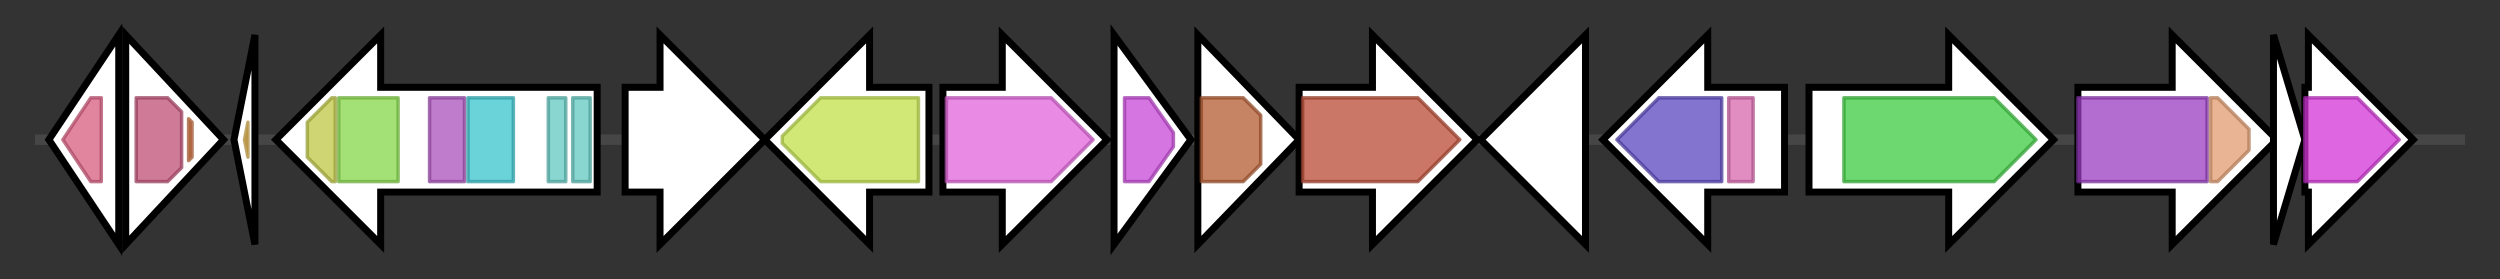 <svg version="1.1" baseProfile="full" xmlns="http://www.w3.org/2000/svg" width="715.867" height="80">
	<rect width="100%" height="100%" fill="#333333" stroke="none"/>
	<g>
		<line x1="10" y1="40.0" x2="705.867" y2="40.0" style="stroke:rgb(70,70,70); stroke-width:3 "/>
		<g>
			<title>cynT (AAC_00725)
Carbonic anhydrase</title>
			<polygon class="cynT (AAC_00725)
Carbonic anhydrase" points="14,40 34,10 34,70" fill="rgb(255,255,255)" fill-opacity="1.0" stroke="rgb(0,0,0)" stroke-width="2"  />
			<g>
				<title>Pro_CA (PF00484)
"Carbonic anhydrase"</title>
				<polygon class="PF00484" points="18,40 26,28 29,28 29,52 26,52" stroke-linejoin="round" width="14" height="24" fill="rgb(215,92,126)" stroke="rgb(172,73,100)" stroke-width="1" opacity="0.75" />
			</g>
		</g>
		<g>
			<title>mutY (AAC_00726)
Adenine DNA glycosylase</title>
			<polygon class="mutY (AAC_00726)
Adenine DNA glycosylase" points="36,10 64,40 36,70" fill="rgb(255,255,255)" fill-opacity="1.0" stroke="rgb(0,0,0)" stroke-width="2"  />
			<g>
				<title>HhH-GPD (PF00730)
"HhH-GPD superfamily base excision DNA repair protein"</title>
				<polygon class="PF00730" points="39,28 48,28 52,32 52,48 48,52 39,52" stroke-linejoin="round" width="13" height="24" fill="rgb(190,78,115)" stroke="rgb(152,62,92)" stroke-width="1" opacity="0.75" />
			</g>
			<g>
				<title>EndIII_4Fe-2S (PF10576)
"Iron-sulfur binding domain of endonuclease III"</title>
				<polygon class="PF10576" points="54,34 55,35 55,45 54,46" stroke-linejoin="round" width="1" height="24" fill="rgb(203,113,64)" stroke="rgb(162,90,51)" stroke-width="1" opacity="0.75" />
			</g>
		</g>
		<g>
			<title> (AAC_00727)
hypothetical protein</title>
			<polygon class=" (AAC_00727)
hypothetical protein" points="67,40 73,10 73,70" fill="rgb(255,255,255)" fill-opacity="1.0" stroke="rgb(0,0,0)" stroke-width="2"  />
			<g>
				<title>DUF4236 (PF14020)
"Protein of unknown function (DUF4236)"</title>
				<polygon class="PF14020" points="70,40 71,35 71,45" stroke-linejoin="round" width="4" height="24" fill="rgb(215,172,71)" stroke="rgb(172,137,56)" stroke-width="1" opacity="0.75" />
			</g>
		</g>
		<g>
			<title>clpC1 (AAC_00728)
ATP-dependent Clp protease ATP-binding subunit ClpC1</title>
			<polygon class="clpC1 (AAC_00728)
ATP-dependent Clp protease ATP-binding subunit ClpC1" points="171,25 109,25 109,10 79,40 109,70 109,55 171,55" fill="rgb(255,255,255)" fill-opacity="1.0" stroke="rgb(0,0,0)" stroke-width="2"  />
			<g>
				<title>ClpB_D2-small (PF10431)
"C-terminal, D2-small domain, of ClpB protein"</title>
				<polygon class="PF10431" points="88,35 95,28 96,28 96,52 95,52 88,45" stroke-linejoin="round" width="8" height="24" fill="rgb(190,198,67)" stroke="rgb(152,158,53)" stroke-width="1" opacity="0.75" />
			</g>
			<g>
				<title>AAA_2 (PF07724)
"AAA domain (Cdc48 subfamily)"</title>
				<rect class="PF07724" x="97" y="28" stroke-linejoin="round" width="17" height="24" fill="rgb(132,215,72)" stroke="rgb(105,172,57)" stroke-width="1" opacity="0.75" />
			</g>
			<g>
				<title>AAA_lid_9 (PF17871)
"AAA lid domain"</title>
				<rect class="PF17871" x="123" y="28" stroke-linejoin="round" width="10" height="24" fill="rgb(169,81,187)" stroke="rgb(135,64,149)" stroke-width="1" opacity="0.75" />
			</g>
			<g>
				<title>AAA (PF00004)
"ATPase family associated with various cellular activities (AAA)"</title>
				<rect class="PF00004" x="134" y="28" stroke-linejoin="round" width="13" height="24" fill="rgb(57,194,204)" stroke="rgb(45,155,163)" stroke-width="1" opacity="0.75" />
			</g>
			<g>
				<title>Clp_N (PF02861)
"Clp amino terminal domain, pathogenicity island component"</title>
				<rect class="PF02861" x="157" y="28" stroke-linejoin="round" width="5" height="24" fill="rgb(97,199,190)" stroke="rgb(77,159,152)" stroke-width="1" opacity="0.75" />
			</g>
			<g>
				<title>Clp_N (PF02861)
"Clp amino terminal domain, pathogenicity island component"</title>
				<rect class="PF02861" x="164" y="28" stroke-linejoin="round" width="5" height="24" fill="rgb(97,199,190)" stroke="rgb(77,159,152)" stroke-width="1" opacity="0.75" />
			</g>
		</g>
		<g>
			<title> (AAC_00729)
hypothetical protein</title>
			<polygon class=" (AAC_00729)
hypothetical protein" points="179,25 189,25 189,10 219,40 189,70 189,55 179,55" fill="rgb(255,255,255)" fill-opacity="1.0" stroke="rgb(0,0,0)" stroke-width="2"  />
		</g>
		<g>
			<title>ribZ_1 (AAC_00730)
Riboflavin transporter RibZ</title>
			<polygon class="ribZ_1 (AAC_00730)
Riboflavin transporter RibZ" points="266,25 249,25 249,10 219,40 249,70 249,55 266,55" fill="rgb(255,255,255)" fill-opacity="1.0" stroke="rgb(0,0,0)" stroke-width="2"  />
			<g>
				<title>MFS_1 (PF07690)
"Major Facilitator Superfamily"</title>
				<polygon class="PF07690" points="224,39 235,28 263,28 263,52 235,52 224,41" stroke-linejoin="round" width="39" height="24" fill="rgb(193,224,74)" stroke="rgb(154,179,59)" stroke-width="1" opacity="0.75" />
			</g>
		</g>
		<g>
			<title>guaB1 (AAC_00731)
putative oxidoreductase</title>
			<polygon class="guaB1 (AAC_00731)
putative oxidoreductase" points="270,25 287,25 287,10 317,40 287,70 287,55 270,55" fill="rgb(255,255,255)" fill-opacity="1.0" stroke="rgb(0,0,0)" stroke-width="2"  />
			<g>
				<title>IMPDH (PF00478)
"IMP dehydrogenase / GMP reductase domain"</title>
				<polygon class="PF00478" points="271,28 301,28 313,40 301,52 271,52" stroke-linejoin="round" width="46" height="24" fill="rgb(225,99,218)" stroke="rgb(180,79,174)" stroke-width="1" opacity="0.75" />
			</g>
		</g>
		<g>
			<title> (AAC_00732)
hypothetical protein</title>
			<polygon class=" (AAC_00732)
hypothetical protein" points="319,10 341,40 319,70" fill="rgb(255,255,255)" fill-opacity="1.0" stroke="rgb(0,0,0)" stroke-width="2"  />
			<g>
				<title>Abi_2 (PF07751)
"Abi-like protein"</title>
				<polygon class="PF07751" points="322,28 329,28 336,38 336,42 329,52 322,52" stroke-linejoin="round" width="14" height="24" fill="rgb(198,71,214)" stroke="rgb(158,56,171)" stroke-width="1" opacity="0.75" />
			</g>
		</g>
		<g>
			<title>crtB (AAC_00733)
15-cis-phytoene synthase</title>
			<polygon class="crtB (AAC_00733)
15-cis-phytoene synthase" points="343,10 372,40 343,70" fill="rgb(255,255,255)" fill-opacity="1.0" stroke="rgb(0,0,0)" stroke-width="2"  />
			<g>
				<title>SQS_PSY (PF00494)
"Squalene/phytoene synthase"</title>
				<polygon class="PF00494" points="344,28 356,28 361,33 361,47 356,52 344,52" stroke-linejoin="round" width="17" height="24" fill="rgb(178,91,49)" stroke="rgb(142,72,39)" stroke-width="1" opacity="0.75" />
			</g>
		</g>
		<g>
			<title>crtN (AAC_00734)
Dehydrosqualene desaturase</title>
			<polygon class="crtN (AAC_00734)
Dehydrosqualene desaturase" points="372,25 393,25 393,10 423,40 393,70 393,55 372,55" fill="rgb(255,255,255)" fill-opacity="1.0" stroke="rgb(0,0,0)" stroke-width="2"  />
			<g>
				<title>Amino_oxidase (PF01593)
"Flavin containing amine oxidoreductase"</title>
				<polygon class="PF01593" points="373,28 406,28 418,40 406,52 373,52" stroke-linejoin="round" width="48" height="24" fill="rgb(184,74,52)" stroke="rgb(147,59,41)" stroke-width="1" opacity="0.75" />
			</g>
		</g>
		<g>
			<title> (AAC_00735)
hypothetical protein</title>
			<polygon class=" (AAC_00735)
hypothetical protein" points="454,25 454,25 454,10 424,40 454,70 454,55 454,55" fill="rgb(255,255,255)" fill-opacity="1.0" stroke="rgb(0,0,0)" stroke-width="2"  />
		</g>
		<g>
			<title>lysS1 (AAC_00736)
Lysine--tRNA ligase 1</title>
			<polygon class="lysS1 (AAC_00736)
Lysine--tRNA ligase 1" points="511,25 489,25 489,10 459,40 489,70 489,55 511,55" fill="rgb(255,255,255)" fill-opacity="1.0" stroke="rgb(0,0,0)" stroke-width="2"  />
			<g>
				<title>tRNA-synt_2 (PF00152)
"tRNA synthetases class II (D, K and N)"</title>
				<polygon class="PF00152" points="463,40 475,28 493,28 493,52 475,52" stroke-linejoin="round" width="34" height="24" fill="rgb(90,71,190)" stroke="rgb(72,56,152)" stroke-width="1" opacity="0.75" />
			</g>
			<g>
				<title>tRNA_anti-codon (PF01336)
"OB-fold nucleic acid binding domain"</title>
				<rect class="PF01336" x="495" y="28" stroke-linejoin="round" width="7" height="24" fill="rgb(215,103,173)" stroke="rgb(172,82,138)" stroke-width="1" opacity="0.75" />
			</g>
		</g>
		<g>
			<title> (AAC_00737)
hypothetical protein</title>
			<polygon class=" (AAC_00737)
hypothetical protein" points="518,25 558,25 558,10 588,40 558,70 558,55 518,55" fill="rgb(255,255,255)" fill-opacity="1.0" stroke="rgb(0,0,0)" stroke-width="2"  />
			<g>
				<title>DUF839 (PF05787)
"Bacterial protein of unknown function (DUF839)"</title>
				<polygon class="PF05787" points="528,28 571,28 583,40 583,40 571,52 528,52" stroke-linejoin="round" width="55" height="24" fill="rgb(62,203,65)" stroke="rgb(49,162,51)" stroke-width="1" opacity="0.75" />
			</g>
		</g>
		<g>
			<title>cstA (AAC_00738)
Peptide transporter CstA</title>
			<polygon class="cstA (AAC_00738)
Peptide transporter CstA" points="595,25 622,25 622,10 652,40 622,70 622,55 595,55" fill="rgb(255,255,255)" fill-opacity="1.0" stroke="rgb(0,0,0)" stroke-width="2"  />
			<g>
				<title>CstA (PF02554)
"Carbon starvation protein CstA"</title>
				<rect class="PF02554" x="595" y="28" stroke-linejoin="round" width="37" height="24" fill="rgb(153,59,192)" stroke="rgb(122,47,153)" stroke-width="1" opacity="0.75" />
			</g>
			<g>
				<title>CstA_5TM (PF13722)
"5TM C-terminal transporter carbon starvation CstA"</title>
				<polygon class="PF13722" points="633,28 635,28 644,37 644,43 635,52 633,52" stroke-linejoin="round" width="11" height="24" fill="rgb(224,155,111)" stroke="rgb(179,124,88)" stroke-width="1" opacity="0.75" />
			</g>
		</g>
		<g>
			<title> (AAC_00739)
hypothetical protein</title>
			<polygon class=" (AAC_00739)
hypothetical protein" points="651,10 660,40 651,70" fill="rgb(255,255,255)" fill-opacity="1.0" stroke="rgb(0,0,0)" stroke-width="2"  />
		</g>
		<g>
			<title>arsA (AAC_00740)
Arsenical pump-driving ATPase</title>
			<polygon class="arsA (AAC_00740)
Arsenical pump-driving ATPase" points="660,25 661,25 661,10 691,40 661,70 661,55 660,55" fill="rgb(255,255,255)" fill-opacity="1.0" stroke="rgb(0,0,0)" stroke-width="2"  />
			<g>
				<title>ArsA_ATPase (PF02374)
"Anion-transporting ATPase"</title>
				<polygon class="PF02374" points="660,28 675,28 687,40 675,52 660,52" stroke-linejoin="round" width="30" height="24" fill="rgb(210,53,214)" stroke="rgb(167,42,171)" stroke-width="1" opacity="0.75" />
			</g>
		</g>
	</g>
</svg>
